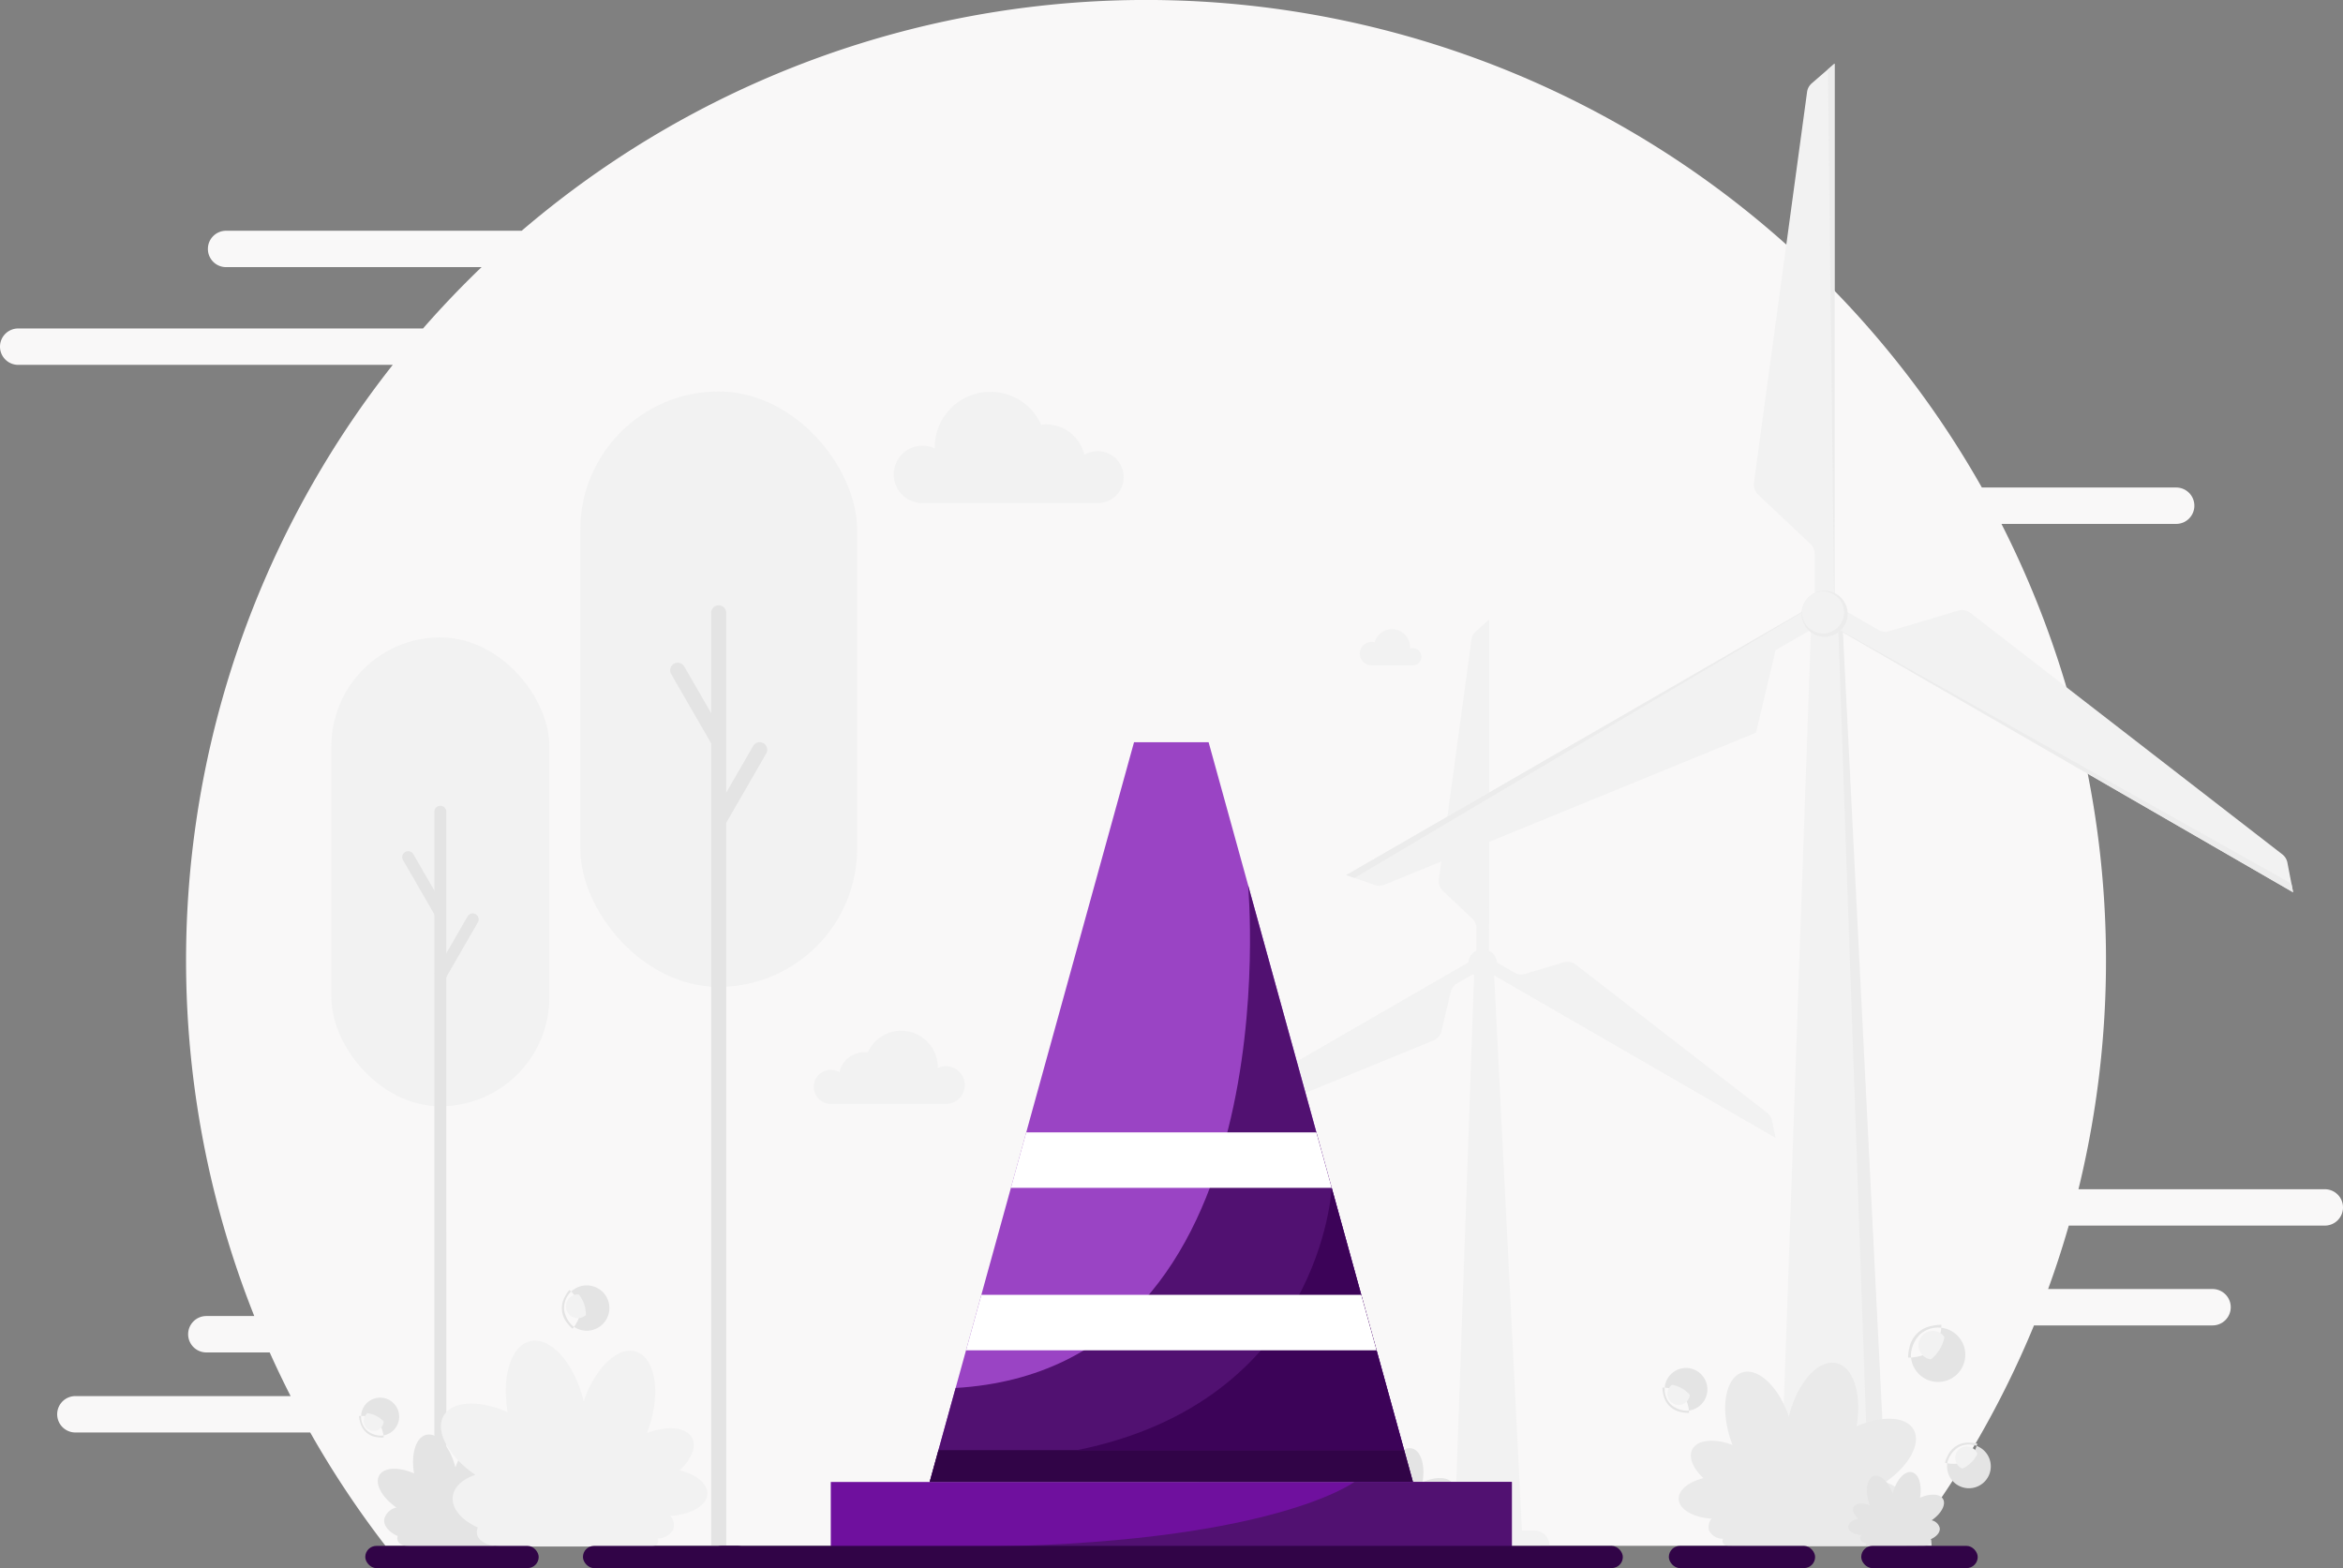 <svg xmlns="http://www.w3.org/2000/svg" width="373.446" height="249.925" viewBox="0 0 373.446 249.925">
  <rect x="0" y="0" width="373.446" height="249.925" fill="#808080" stroke="none"/>
  <g id="Group_56936" data-name="Group 56936" transform="translate(-1412 -309)">
    <g id="Group_56932" data-name="Group 56932" transform="translate(1412 309)">
      <path id="Path_9771" data-name="Path 9771" d="M1782.547,498.54h-39.265A153.606,153.606,0,0,0,1731.009,392.5h27.846a2.9,2.9,0,0,0,2.9-2.9h0a2.9,2.9,0,0,0-2.9-2.9h-30.969a153.035,153.035,0,0,0-232.734-40.923h-47.116a2.9,2.9,0,0,0-2.9,2.9h0a2.9,2.9,0,0,0,2.9,2.9h40.721q-4.878,4.679-9.332,9.775H1414.9a2.9,2.9,0,0,0-2.9,2.9h0a2.9,2.9,0,0,0,2.9,2.9h59.7a153.211,153.211,0,0,0-22.073,151.6h-7.64a2.9,2.9,0,0,0-2.9,2.9h0a2.9,2.9,0,0,0,2.9,2.9h10.1q1.582,3.528,3.335,6.959h-34.308a2.9,2.9,0,0,0-2.9,2.9h0a2.9,2.9,0,0,0,2.9,2.9h37.429a153.225,153.225,0,0,0,11.994,18.059h242.458a152.819,152.819,0,0,0,20.3-35.124h28.458a2.9,2.9,0,0,0,2.9-2.9h0a2.9,2.9,0,0,0-2.9-2.9h-26.207q1.815-4.975,3.291-10.107h40.809a2.9,2.9,0,0,0,2.9-2.9h0A2.9,2.9,0,0,0,1782.547,498.54Z" transform="translate(-1412 -309)" fill="#f9f8f8"/>
      <g id="Group_56878" data-name="Group 56878" transform="translate(188.694 10.14)">
        <g id="Group_56873" data-name="Group 56873" transform="translate(0 88.672)">
          <path id="Path_9772" data-name="Path 9772" d="M2809.3,1783.743h-18.536a2.423,2.423,0,0,1,2.423-2.423h13.689a2.423,2.423,0,0,1,2.423,2.423Z" transform="translate(-2751.018 -1636.196)" fill="#f2f2f2"/>
          <path id="Path_9773" data-name="Path 9773" d="M2827.015,1326.331h-9.754l3.17-90.353,2.13,1.416Z" transform="translate(-2773.128 -1181.207)" fill="#f2f2f2"/>
          <g id="Group_56872" data-name="Group 56872" transform="translate(0)">
            <path id="Path_9774" data-name="Path 9774" d="M2800.971,1783.743h-18.536a2.423,2.423,0,0,1,2.423-2.423h13.689a2.423,2.423,0,0,1,2.423,2.423Z" transform="translate(-2744.073 -1636.196)" fill="#f2f2f2"/>
            <g id="Group_56871" data-name="Group 56871">
              <g id="Group_56870" data-name="Group 56870">
                <path id="Path_9775" data-name="Path 9775" d="M2838.373,1232.171l46.641,26.928-.51-2.651a2.189,2.189,0,0,0-.809-1.317l-30.471-23.587a2.188,2.188,0,0,0-1.966-.366l-6.113,1.827a2.188,2.188,0,0,1-1.72-.2l-4.063-2.346Z" transform="translate(-2790.743 -1176.601)" fill="#f2f2f2"/>
                <path id="Path_9776" data-name="Path 9776" d="M2597.534,1230.457l-46.641,26.928,2.546.883a2.2,2.2,0,0,0,1.553-.043l35.653-14.591a2.2,2.2,0,0,0,1.307-1.527l1.472-6.2a2.2,2.2,0,0,1,1.04-1.4l4.058-2.343Z" transform="translate(-2550.893 -1176.601)" fill="#f2f2f2"/>
                <path id="Path_9777" data-name="Path 9777" d="M2804.111,959.254V905.4l-2.04,1.765a2.194,2.194,0,0,0-.738,1.363l-5.191,38.177a2.194,2.194,0,0,0,.667,1.891l4.634,4.377a2.195,2.195,0,0,1,.688,1.6v4.689Z" transform="translate(-2755.493 -905.398)" fill="#f2f2f2"/>
                <path id="Path_9778" data-name="Path 9778" d="M2820.309,1326.331h-8.952l3.17-90.353h2.612Z" transform="translate(-2768.203 -1181.207)" fill="#f2f2f2"/>
                <circle id="Ellipse_543" data-name="Ellipse 543" cx="2.293" cy="2.293" r="2.293" transform="translate(44.872 56.476) rotate(-76.718)" fill="#f2f2f2"/>
              </g>
            </g>
          </g>
          <circle id="Ellipse_544" data-name="Ellipse 544" cx="2.091" cy="2.091" r="2.091" transform="translate(45.384 52.545)" fill="#f2f2f2"/>
          <path id="Path_9779" data-name="Path 9779" d="M2551.72,1261.443l44.557-26.435-.04-.031-45.344,26.179Z" transform="translate(-2550.893 -1180.372)" fill="#f2f2f2"/>
          <rect id="Rectangle_3454" data-name="Rectangle 3454" width="8.932" height="0.587" transform="translate(43.175 144.537)" fill="#f2f2f2"/>
          <path id="Path_9780" data-name="Path 9780" d="M2840.354,905.972l.613,52.171.047-.019V905.4Z" transform="translate(-2792.396 -905.398)" fill="#f2f2f2"/>
          <path id="Path_9781" data-name="Path 9781" d="M2891.382,1270.388l-45.171-25.37-.007.05,45.344,26.179Z" transform="translate(-2797.276 -1188.75)" fill="#f2f2f2"/>
        </g>
        <g id="Group_56877" data-name="Group 56877" transform="translate(25.874)">
          <path id="Path_9782" data-name="Path 9782" d="M3120.758,1776.41h-29.676a3.88,3.88,0,0,1,3.88-3.879h21.917a3.879,3.879,0,0,1,3.879,3.879Z" transform="translate(-3027.457 -1540.19)" fill="#ececec"/>
          <path id="Path_9783" data-name="Path 9783" d="M3149.127,1044.105h-15.616l5.076-144.653,3.41,2.267Z" transform="translate(-3062.856 -811.765)" fill="#ececec"/>
          <g id="Group_56876" data-name="Group 56876" transform="translate(0 0)">
            <path id="Path_9784" data-name="Path 9784" d="M3107.432,1776.41h-29.676a3.879,3.879,0,0,1,3.879-3.879h21.917a3.88,3.88,0,0,1,3.88,3.879Z" transform="translate(-3016.34 -1540.19)" fill="#f2f2f2"/>
            <g id="Group_56875" data-name="Group 56875">
              <g id="Group_56874" data-name="Group 56874">
                <path id="Path_9785" data-name="Path 9785" d="M3167.312,893.357l74.671,43.111-.909-4.731a2.193,2.193,0,0,0-.81-1.318l-49.709-38.479a2.19,2.19,0,0,0-1.968-.367l-10.975,3.279a2.19,2.19,0,0,1-1.722-.2l-6.994-4.038Z" transform="translate(-3091.057 -804.391)" fill="#f2f2f2"/>
                <path id="Path_9786" data-name="Path 9786" d="M2781.734,890.613l-74.67,43.111,4.551,1.578a2.194,2.194,0,0,0,1.549-.042l59.218-24.235,3.126-13.157,7.812-4.51Z" transform="translate(-2707.063 -804.391)" fill="#f2f2f2"/>
                <path id="Path_9787" data-name="Path 9787" d="M3112.06,456.425V370.2l-3.641,3.152a2.2,2.2,0,0,0-.738,1.364L3099.212,437a2.195,2.195,0,0,0,.668,1.891l8.324,7.862a2.195,2.195,0,0,1,.688,1.6v8.074Z" transform="translate(-3034.223 -370.203)" fill="#f2f2f2"/>
                <path id="Path_9788" data-name="Path 9788" d="M3138.391,1044.105h-14.333l5.075-144.653h4.181Z" transform="translate(-3054.97 -811.765)" fill="#f2f2f2"/>
                <circle id="Ellipse_545" data-name="Ellipse 545" cx="3.671" cy="3.671" r="3.671" transform="translate(71.459 89.673) rotate(-67.5)" fill="#ececec"/>
              </g>
            </g>
          </g>
          <circle id="Ellipse_546" data-name="Ellipse 546" cx="3.347" cy="3.347" r="3.347" transform="translate(71.632 89.282) rotate(-67.5)" fill="#f2f2f2"/>
          <path id="Path_9789" data-name="Path 9789" d="M2708.387,940.221l71.334-42.322-.064-.049-72.594,41.912Z" transform="translate(-2707.063 -810.429)" fill="#ececec"/>
          <rect id="Rectangle_3455" data-name="Rectangle 3455" width="14.299" height="0.94" transform="translate(69.122 231.4)" fill="#ececec"/>
          <path id="Path_9790" data-name="Path 9790" d="M3170.482,371.121l.982,83.524.075-.031V370.2Z" transform="translate(-3093.702 -370.203)" fill="#ececec"/>
          <path id="Path_9791" data-name="Path 9791" d="M3252.177,954.542l-72.318-40.616-.011.08,72.594,41.912Z" transform="translate(-3101.516 -823.841)" fill="#ececec"/>
        </g>
      </g>
      <g id="Group_56881" data-name="Group 56881" transform="translate(52.816 62.391)">
        <g id="Group_56879" data-name="Group 56879" transform="translate(0 39.196)">
          <rect id="Rectangle_3456" data-name="Rectangle 3456" width="34.745" height="74.735" rx="17.373" fill="#f2f2f2"/>
          <path id="Path_9792" data-name="Path 9792" d="M1831.811,1202.157h-1.9V1085.085a.948.948,0,0,1,.948-.948h0a.948.948,0,0,1,.948.948Z" transform="translate(-1813.491 -1057.298)" fill="#e4e4e4"/>
          <path id="Path_9793" data-name="Path 9793" d="M1805.911,1137.273l-5.27-9.129a.948.948,0,0,0-1.641.948l5.27,9.129Z" transform="translate(-1787.59 -1093.619)" fill="#e4e4e4"/>
          <path id="Path_9794" data-name="Path 9794" d="M1831.558,1198.4l5.27-9.128a.948.948,0,1,0-1.641-.948l-5.271,9.128Z" transform="translate(-1813.491 -1143.827)" fill="#e4e4e4"/>
        </g>
        <g id="Group_56880" data-name="Group 56880" transform="translate(39.675)">
          <rect id="Rectangle_3457" data-name="Rectangle 3457" width="44.122" height="94.903" rx="22.061" fill="#f2f2f2"/>
          <path id="Path_9795" data-name="Path 9795" d="M2098.544,1041.142h-2.407V892.478a1.2,1.2,0,0,1,1.2-1.2h0a1.2,1.2,0,0,1,1.2,1.2Z" transform="translate(-2075.279 -857.193)" fill="#e4e4e4"/>
          <path id="Path_9796" data-name="Path 9796" d="M2065.653,958.749l-6.693-11.592a1.2,1.2,0,0,0-2.085,1.2l6.693,11.592Z" transform="translate(-2042.389 -903.315)" fill="#e4e4e4"/>
          <path id="Path_9797" data-name="Path 9797" d="M2098.221,1036.371l6.693-11.592a1.2,1.2,0,1,0-2.084-1.2l-6.693,11.592Z" transform="translate(-2075.279 -967.072)" fill="#e4e4e4"/>
        </g>
      </g>
      <g id="Group_56889" data-name="Group 56889" transform="translate(60.214 213.67)">
        <g id="Group_56884" data-name="Group 56884" transform="translate(0 0)">
          <g id="Group_56882" data-name="Group 56882" transform="translate(0 14.969)">
            <path id="Path_9798" data-name="Path 9798" d="M1796.125,1700.225c1.012-.952,1.475-2.038,1.076-2.8-.494-.947-2.147-1.092-3.912-.425q.135-.345.25-.711c.941-3,.4-5.845-1.2-6.348-1.563-.489-3.561,1.425-4.532,4.3-.8-3.3-2.869-5.624-4.64-5.208-1.667.392-2.484,3.076-1.948,6.153-2.443-1.078-4.8-.993-5.55.308-.777,1.347.433,3.533,2.74,5.125a2.541,2.541,0,0,0-1.948,1.878c-.127,1.033.759,2.051,2.163,2.68a1,1,0,0,0-.053.6c.147.623.936,1.007,1.967,1.048v0h13.2v-.011a.58.58,0,0,0,.508-.313.46.46,0,0,0-.043-.375,1.5,1.5,0,0,0,1.371-.79,1.271,1.271,0,0,0-.241-1.16c1.782-.119,3.151-.9,3.194-1.9C1798.564,1701.391,1797.566,1700.591,1796.125,1700.225Z" transform="translate(-1775.434 -1688.988)" fill="#e4e4e4"/>
          </g>
          <g id="Group_56883" data-name="Group 56883" transform="translate(10.072)">
            <path id="Path_9799" data-name="Path 9799" d="M1874.278,1619.306c1.862-1.75,2.713-3.747,1.979-5.153-.909-1.741-3.95-2.007-7.2-.782q.249-.634.46-1.307c1.73-5.524.742-10.75-2.207-11.674-2.874-.9-6.55,2.621-8.335,7.915-1.479-6.067-5.277-10.343-8.533-9.577-3.066.721-4.568,5.657-3.582,11.315-4.492-1.983-8.826-1.825-10.207.566-1.43,2.476.8,6.5,5.04,9.426-2.011.674-3.394,1.907-3.583,3.454-.232,1.9,1.4,3.772,3.979,4.928a1.84,1.84,0,0,0-.1,1.1c.27,1.145,1.721,1.852,3.618,1.927v.006h24.27v-.021a1.067,1.067,0,0,0,.935-.575.845.845,0,0,0-.078-.69,2.764,2.764,0,0,0,2.522-1.454,2.338,2.338,0,0,0-.443-2.133c3.277-.219,5.795-1.655,5.875-3.5C1878.765,1621.449,1876.929,1619.978,1874.278,1619.306Z" transform="translate(-1836.227 -1598.639)" fill="#f2f2f2"/>
          </g>
        </g>
        <g id="Group_56885" data-name="Group 56885" transform="translate(207.35 3.514)">
          <path id="Path_9800" data-name="Path 9800" d="M3030.864,1638.253c-1.658-1.558-2.416-3.337-1.762-4.589.809-1.55,3.517-1.788,6.407-.7q-.221-.565-.41-1.164c-1.54-4.919-.66-9.572,1.965-10.395,2.559-.8,5.832,2.334,7.422,7.048,1.317-5.4,4.7-9.21,7.6-8.528,2.73.642,4.068,5.038,3.189,10.076,4-1.766,7.859-1.626,9.088.5,1.273,2.2-.71,5.785-4.488,8.393,1.791.6,3.022,1.7,3.191,3.075.207,1.691-1.243,3.359-3.543,4.389a1.637,1.637,0,0,1,.086.978c-.24,1.02-1.532,1.65-3.221,1.716v.006h-21.611v-.018a.95.95,0,0,1-.832-.512.754.754,0,0,1,.07-.615,2.461,2.461,0,0,1-2.246-1.294,2.083,2.083,0,0,1,.395-1.9c-2.918-.2-5.16-1.474-5.231-3.119C3026.869,1640.161,3028.5,1638.852,3030.864,1638.253Z" transform="translate(-3026.93 -1619.85)" fill="#eaeaea"/>
        </g>
        <g id="Group_56886" data-name="Group 56886" transform="translate(234.357 20.941)">
          <path id="Path_9801" data-name="Path 9801" d="M3191.529,1732.466c-.67-.629-.976-1.348-.712-1.854.327-.626,1.421-.722,2.589-.281-.06-.152-.115-.309-.166-.47-.623-1.987-.267-3.868.794-4.2,1.034-.324,2.356.943,3,2.848.533-2.182,1.9-3.721,3.07-3.446,1.1.259,1.644,2.036,1.289,4.071,1.616-.714,3.175-.657,3.672.2.514.891-.287,2.337-1.813,3.391a1.682,1.682,0,0,1,1.29,1.242c.083.683-.5,1.357-1.432,1.773a.663.663,0,0,1,.035.395c-.1.412-.619.667-1.3.693v0h-8.732v-.008a.384.384,0,0,1-.336-.207.305.305,0,0,1,.028-.248.994.994,0,0,1-.907-.523.841.841,0,0,1,.159-.767c-1.179-.079-2.084-.6-2.113-1.26C3189.915,1733.237,3190.575,1732.708,3191.529,1732.466Z" transform="translate(-3189.939 -1725.031)" fill="#e4e4e4"/>
        </g>
        <g id="Group_56887" data-name="Group 56887" transform="translate(127.159 5.196)">
          <path id="Path_9802" data-name="Path 9802" d="M2546.632,1647.347c-1.563-1.469-2.277-3.145-1.661-4.325.763-1.461,3.315-1.685,6.039-.656q-.209-.533-.386-1.1c-1.452-4.636-.623-9.023,1.852-9.8,2.412-.755,5.5,2.2,7,6.644,1.242-5.092,4.429-8.681,7.162-8.038,2.573.605,3.834,4.749,3.006,9.5,3.77-1.664,7.408-1.532,8.567.475,1.2,2.078-.669,5.452-4.23,7.911,1.688.566,2.849,1.6,3.008,2.9.195,1.594-1.172,3.166-3.34,4.137a1.542,1.542,0,0,1,.082.922c-.226.961-1.444,1.555-3.036,1.617v.005h-20.371v-.018a.9.9,0,0,1-.785-.482.709.709,0,0,1,.066-.579,2.321,2.321,0,0,1-2.117-1.22,1.964,1.964,0,0,1,.372-1.79c-2.75-.184-4.864-1.389-4.931-2.94C2542.866,1649.145,2544.406,1647.911,2546.632,1647.347Z" transform="translate(-2542.923 -1630.001)" fill="#f2f2f2"/>
        </g>
        <g id="Group_56888" data-name="Group 56888" transform="translate(151.383 17.136)">
          <path id="Path_9803" data-name="Path 9803" d="M2691.23,1711.892c-.885-.832-1.29-1.781-.94-2.45.432-.828,1.877-.954,3.42-.372q-.118-.3-.219-.621c-.822-2.626-.353-5.111,1.049-5.55,1.366-.428,3.114,1.246,3.963,3.763.7-2.884,2.509-4.917,4.057-4.553,1.457.343,2.172,2.69,1.7,5.38,2.135-.943,4.2-.868,4.852.269.68,1.177-.379,3.088-2.4,4.481a2.222,2.222,0,0,1,1.7,1.642c.111.9-.664,1.793-1.891,2.343a.875.875,0,0,1,.046.522c-.128.544-.818.881-1.72.916v0h-11.538v-.01a.507.507,0,0,1-.444-.273.4.4,0,0,1,.038-.328,1.315,1.315,0,0,1-1.2-.691,1.111,1.111,0,0,1,.211-1.014c-1.558-.1-2.755-.787-2.793-1.665C2689.1,1712.91,2689.969,1712.211,2691.23,1711.892Z" transform="translate(-2689.129 -1702.067)" fill="#e4e4e4"/>
        </g>
      </g>
      <g id="Group_56890" data-name="Group 56890" transform="translate(129.66 62.445)">
        <path id="Path_9804" data-name="Path 9804" d="M2728.583,917.313a1.363,1.363,0,0,0-.408.062c0-.068.007-.137.007-.206a2.875,2.875,0,0,0-5.643-.781,1.863,1.863,0,1,0-.507,3.656l.1,0v0h6.453a1.366,1.366,0,1,0,0-2.731Z" transform="translate(-2633.091 -876.454)" fill="#f2f2f2"/>
        <path id="Path_9805" data-name="Path 9805" d="M2304.286,695.362a4.12,4.12,0,0,0-2.126.587,6.263,6.263,0,0,0-6.885-4.807,8.874,8.874,0,0,0-16.971,3.628c0,.052,0,.1,0,.157a4.577,4.577,0,1,0-1.956,8.716h27.936a4.14,4.14,0,1,0,0-8.281Z" transform="translate(-2258.984 -685.898)" fill="#f2f2f2"/>
        <path id="Path_9806" data-name="Path 9806" d="M2197.31,1306.773a2.712,2.712,0,0,1,1.4.386,4.119,4.119,0,0,1,4.529-3.162,5.837,5.837,0,0,1,11.164,2.386c0,.035,0,.069,0,.1a3.011,3.011,0,1,1,1.286,5.733H2197.31a2.724,2.724,0,0,1,0-5.447Z" transform="translate(-2194.586 -1198.711)" fill="#f2f2f2"/>
      </g>
      <g id="Group_56931" data-name="Group 56931" transform="translate(57.228 205.594)">
        <g id="Group_56898" data-name="Group 56898" transform="translate(252.238 24.338)">
          <g id="Group_56895" data-name="Group 56895" transform="translate(0.55)">
            <g id="Group_56894" data-name="Group 56894">
              <g id="Group_56893" data-name="Group 56893">
                <g id="Group_56892" data-name="Group 56892">
                  <g id="Group_56891" data-name="Group 56891">
                    <path id="Path_9807" data-name="Path 9807" d="M3288.3,1696.957l-.043.165a4.959,4.959,0,0,1-.4.972,3.565,3.565,0,0,1-3.5,2.066,4.972,4.972,0,0,1-1.042-.122l-.166-.042.043-.165a5.014,5.014,0,0,1,.4-.972,3.565,3.565,0,0,1,3.5-2.066,4.971,4.971,0,0,1,1.043.122Zm-4.724,2.788a3.486,3.486,0,1,0,1.615-2.175A4.163,4.163,0,0,0,3283.58,1699.745Z" transform="translate(-3283.155 -1696.792)" fill="#e4e4e4"/>
                  </g>
                </g>
              </g>
            </g>
          </g>
          <g id="Group_56897" data-name="Group 56897" transform="translate(0 1.369)">
            <g id="Group_56896" data-name="Group 56896">
              <path id="Path_9808" data-name="Path 9808" d="M3283.169,1707.817a1.827,1.827,0,1,1,2.376-2.345A4.941,4.941,0,0,1,3283.169,1707.817Z" transform="translate(-3279.836 -1705.057)" fill="#f2f2f2"/>
            </g>
          </g>
        </g>
        <g id="Group_56906" data-name="Group 56906" transform="translate(246.464 5.56)">
          <g id="Group_56903" data-name="Group 56903" transform="translate(0.442)">
            <g id="Group_56902" data-name="Group 56902">
              <g id="Group_56901" data-name="Group 56901">
                <g id="Group_56900" data-name="Group 56900">
                  <g id="Group_56899" data-name="Group 56899">
                    <path id="Path_9809" data-name="Path 9809" d="M3252.942,1583.455l0,.212a6.2,6.2,0,0,1-.185,1.293,4.433,4.433,0,0,1-3.6,3.552,6.2,6.2,0,0,1-1.3.168h-.212l0-.212a6.228,6.228,0,0,1,.185-1.293,4.435,4.435,0,0,1,3.6-3.553,6.213,6.213,0,0,1,1.3-.168Zm-4.856,4.794a4.337,4.337,0,1,0,1.29-3.114A5.18,5.18,0,0,0,3248.086,1588.249Z" transform="translate(-3247.649 -1583.454)" fill="#e4e4e4"/>
                  </g>
                </g>
              </g>
            </g>
          </g>
          <g id="Group_56905" data-name="Group 56905" transform="translate(0 1.88)">
            <g id="Group_56904" data-name="Group 56904">
              <path id="Path_9810" data-name="Path 9810" d="M3249.064,1598.423a2.273,2.273,0,1,1,2.157-3.549A6.148,6.148,0,0,1,3249.064,1598.423Z" transform="translate(-3244.984 -1594.803)" fill="#f2f2f2"/>
            </g>
          </g>
        </g>
        <g id="Group_56914" data-name="Group 56914" transform="translate(32.329)">
          <g id="Group_56911" data-name="Group 56911">
            <g id="Group_56910" data-name="Group 56910">
              <g id="Group_56909" data-name="Group 56909">
                <g id="Group_56908" data-name="Group 56908">
                  <g id="Group_56907" data-name="Group 56907">
                    <path id="Path_9811" data-name="Path 9811" d="M1953.73,1549.9l.134.115a5.149,5.149,0,0,1,.727.81,3.7,3.7,0,0,1,.343,4.2,5.172,5.172,0,0,1-.585.917l-.114.135-.135-.115a5.155,5.155,0,0,1-.727-.81,3.695,3.695,0,0,1-.343-4.2,5.164,5.164,0,0,1,.586-.917Zm.463,5.667a3.613,3.613,0,1,0-1.3-2.49A4.314,4.314,0,0,0,1954.192,1555.565Z" transform="translate(-1952.534 -1549.898)" fill="#e4e4e4"/>
                  </g>
                </g>
              </g>
            </g>
          </g>
          <g id="Group_56913" data-name="Group 56913" transform="translate(1.009 0.723)">
            <g id="Group_56912" data-name="Group 56912">
              <path id="Path_9812" data-name="Path 9812" d="M1961.438,1557.539a1.893,1.893,0,1,1-1.112-3.277A5.123,5.123,0,0,1,1961.438,1557.539Z" transform="translate(-1958.624 -1554.262)" fill="#f2f2f2"/>
            </g>
          </g>
        </g>
        <g id="Group_56922" data-name="Group 56922" transform="translate(0 19.638)">
          <g id="Group_56919" data-name="Group 56919" transform="translate(0 0.441)">
            <g id="Group_56918" data-name="Group 56918">
              <g id="Group_56917" data-name="Group 56917">
                <g id="Group_56916" data-name="Group 56916">
                  <g id="Group_56915" data-name="Group 56915">
                    <path id="Path_9813" data-name="Path 9813" d="M1757.407,1671.1l.148-.01a4.366,4.366,0,0,1,.913.061,3.107,3.107,0,0,1,2.672,2.325,4.332,4.332,0,0,1,.186.9l.011.148-.148.01a4.353,4.353,0,0,1-.913-.061,3.106,3.106,0,0,1-2.672-2.325,4.352,4.352,0,0,1-.186-.9Zm3.606,3.138a3.037,3.037,0,1,0-2.243-.736A3.627,3.627,0,0,0,1761.013,1674.239Z" transform="translate(-1757.407 -1671.087)" fill="#e4e4e4"/>
                  </g>
                </g>
              </g>
            </g>
          </g>
          <g id="Group_56921" data-name="Group 56921" transform="translate(1.324)">
            <g id="Group_56920" data-name="Group 56920">
              <path id="Path_9814" data-name="Path 9814" d="M1768,1669.746a1.592,1.592,0,1,1-2.593-1.318A4.308,4.308,0,0,1,1768,1669.746Z" transform="translate(-1765.398 -1668.428)" fill="#f2f2f2"/>
            </g>
          </g>
        </g>
        <g id="Group_56930" data-name="Group 56930" transform="translate(207.742 15.121)">
          <g id="Group_56927" data-name="Group 56927" transform="translate(0 0.444)">
            <g id="Group_56926" data-name="Group 56926">
              <g id="Group_56925" data-name="Group 56925">
                <g id="Group_56924" data-name="Group 56924">
                  <g id="Group_56923" data-name="Group 56923">
                    <path id="Path_9815" data-name="Path 9815" d="M3011.271,1643.845l.167,0a4.89,4.89,0,0,1,1.021.11,3.485,3.485,0,0,1,2.889,2.729,4.872,4.872,0,0,1,.168,1.013l.005.167-.167,0a4.851,4.851,0,0,1-1.021-.11,3.486,3.486,0,0,1-2.89-2.729,4.839,4.839,0,0,1-.168-1.013Zm3.9,3.683a3.408,3.408,0,1,0-2.481-.928A4.07,4.07,0,0,0,3015.171,1647.528Z" transform="translate(-3011.271 -1643.841)" fill="#e4e4e4"/>
                  </g>
                </g>
              </g>
            </g>
          </g>
          <g id="Group_56929" data-name="Group 56929" transform="translate(1.486)">
            <g id="Group_56928" data-name="Group 56928">
              <path id="Path_9816" data-name="Path 9816" d="M3023.122,1642.759a1.786,1.786,0,1,1-2.848-1.6A4.832,4.832,0,0,1,3023.122,1642.759Z" transform="translate(-3020.242 -1641.162)" fill="#f2f2f2"/>
            </g>
          </g>
        </g>
      </g>
    </g>
    <g id="Group_56935" data-name="Group 56935" transform="translate(1470.22 427.297)">
      <g id="Group_56933" data-name="Group 56933" transform="translate(74.197)">
        <path id="Path_9817" data-name="Path 9817" d="M2344.569,1140.9H2267.54l1.4-5.074,2.737-9.908,1.657-6,2.444-8.845,4.711-17.05,2.444-8.845L2300.112,1023H2312l6.3,22.789,10.883,39.392,2.444,8.845,4.711,17.05,2.443,8.845,4.395,15.907Z" transform="translate(-2251.779 -1023)" fill="#9a44c4"/>
        <path id="Path_9818" data-name="Path 9818" d="M2344.569,1255.658H2267.54l1.4-5.074,2.737-9.908c53.677-3.171,46.614-80.131,46.614-80.131l24.876,90.039Z" transform="translate(-2251.779 -1137.756)" fill="#511171"/>
        <rect id="Rectangle_3458" data-name="Rectangle 3458" width="108.55" height="10.321" transform="translate(0 117.902)" fill="#6f109e"/>
        <path id="Path_9819" data-name="Path 9819" d="M2344.569,1709.065H2267.54l1.4-5.074h74.227Z" transform="translate(-2251.779 -1591.163)" fill="#310447"/>
        <path id="Path_9820" data-name="Path 9820" d="M2449.212,1451.686s-1.614,34.043-40.727,41.83l52.276-.028Z" transform="translate(-2369.372 -1380.661)" fill="#3c0358"/>
        <path id="Path_9821" data-name="Path 9821" d="M2396.833,1407.146H2345.7l2.444-8.845h46.241Z" transform="translate(-2316.993 -1336.121)" fill="#fff"/>
        <path id="Path_9822" data-name="Path 9822" d="M2367.959,1563.441h-65.437l2.444-8.845h60.55Z" transform="translate(-2280.965 -1466.521)" fill="#fff"/>
        <path id="Path_9823" data-name="Path 9823" d="M2335.222,1734.616s-14.389,10.863-67.682,10.321h92.789v-10.321Z" transform="translate(-2251.779 -1616.714)" fill="#511171"/>
      </g>
      <g id="Group_56934" data-name="Group 56934" transform="translate(0 128.088)">
        <rect id="Rectangle_3459" data-name="Rectangle 3459" width="145.45" height="3.54" rx="1.77" transform="translate(54.99)" fill="#310447"/>
        <rect id="Rectangle_3460" data-name="Rectangle 3460" width="26.478" height="3.54" rx="1.77" transform="translate(34.693)" fill="#310447"/>
        <rect id="Rectangle_3461" data-name="Rectangle 3461" width="27.642" height="3.54" rx="1.77" fill="#310447"/>
        <rect id="Rectangle_3462" data-name="Rectangle 3462" width="23.315" height="3.54" rx="1.77" transform="translate(207.773)" fill="#310447"/>
        <rect id="Rectangle_3463" data-name="Rectangle 3463" width="18.569" height="3.54" rx="1.77" transform="translate(238.436)" fill="#310447"/>
      </g>
    </g>
  </g>
</svg>
